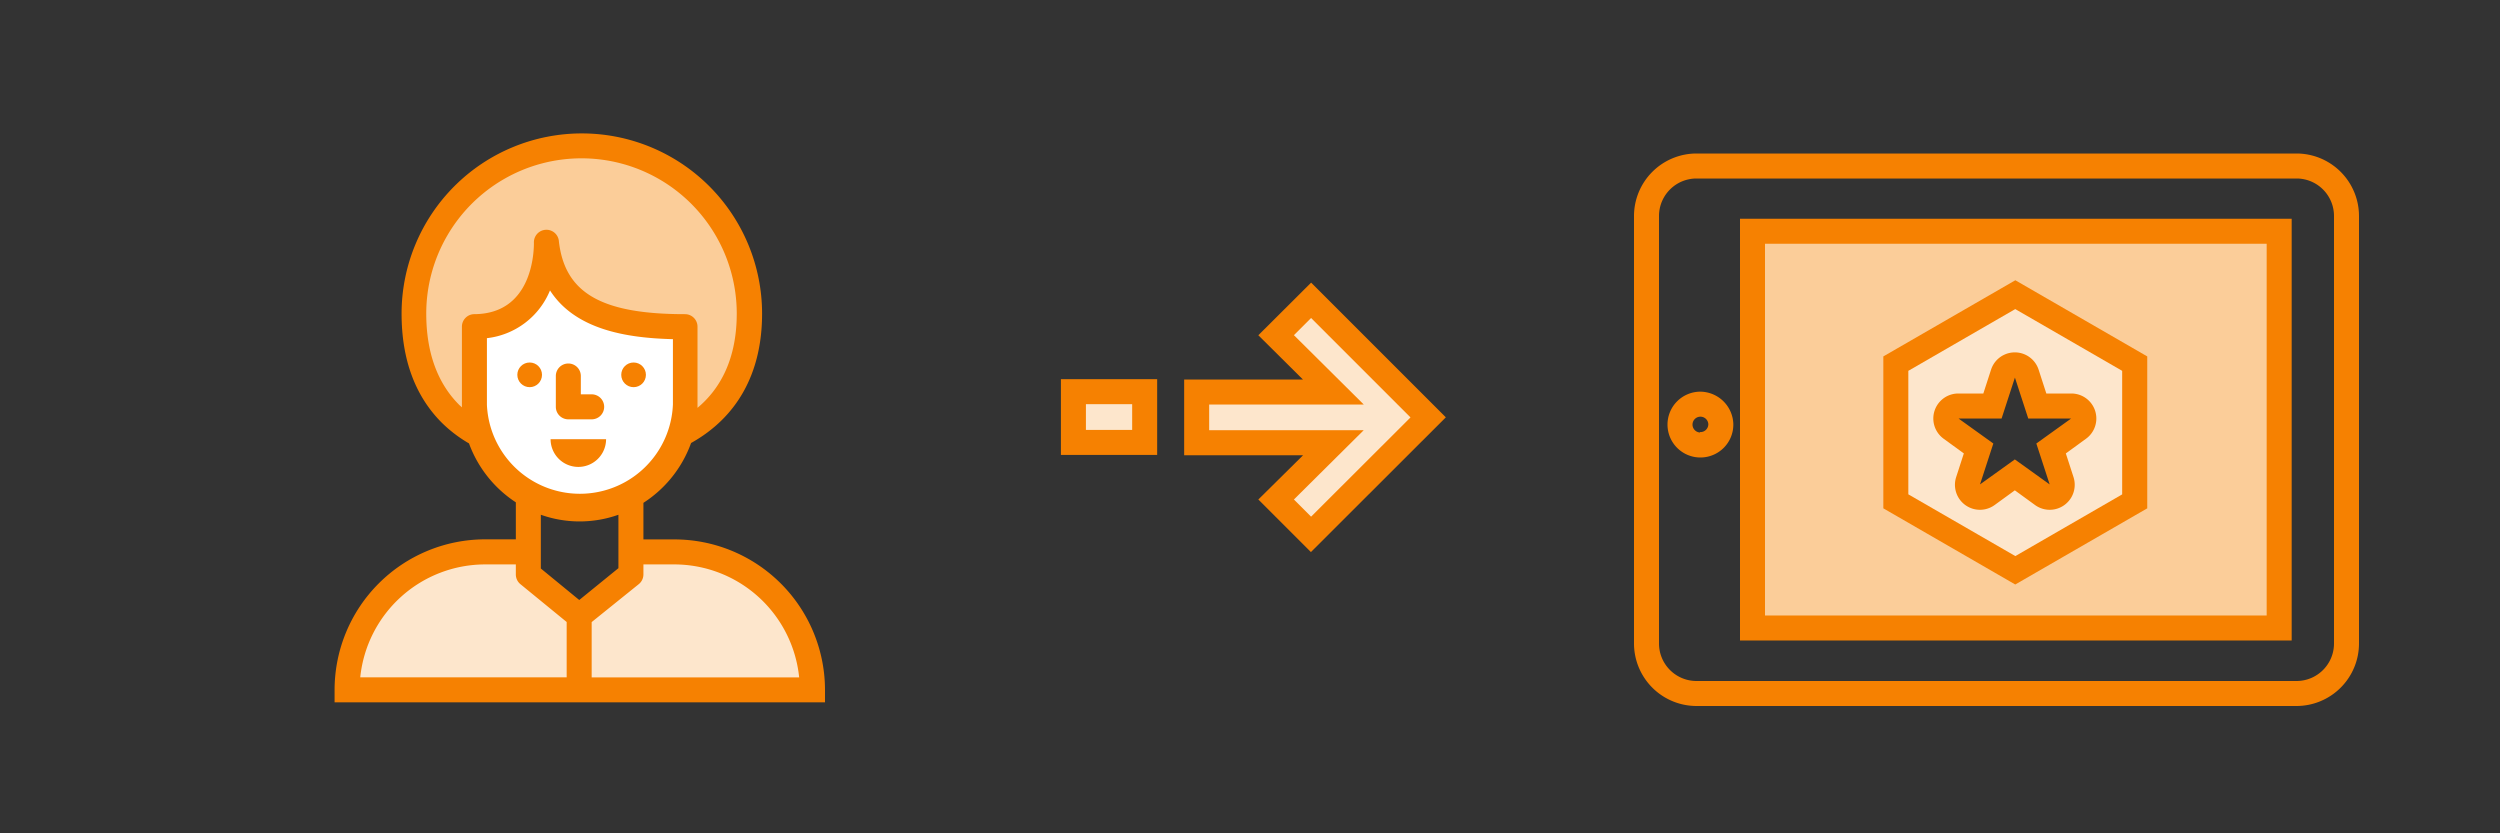 <svg id="Orange_Expanded" data-name="Orange Expanded" xmlns="http://www.w3.org/2000/svg" viewBox="0 0 300 100"><rect x="0" y="0" width="300" height="100" fill="#333333" stroke="none"/><defs><style>.cls-1{fill:#fde6cc;}.cls-2{fill:#fff;}.cls-3{fill:#fbcd99;}.cls-4{fill:#f68101;}</style></defs><title>open-badges-illustrations-A</title><path class="cls-1" d="M80.9,66.23H75.71v2.71l-6.21,5-6.1-5V66.23H58.21A16.61,16.61,0,0,0,41.65,82.78H97.46A16.61,16.61,0,0,0,80.9,66.23Z"/><path class="cls-2" d="M56.93,39.21c0,0.05,0,9.32,0,9.38a12.67,12.67,0,0,0,25.33-.05s0-9.29,0-9.32c-8.06,0-15.63-1.48-16.62-10C65.65,33.67,63.46,39.21,56.93,39.21Z"/><path class="cls-3" d="M69.82,17.51A20.07,20.07,0,0,0,49.69,37.64c0,7.46,3.19,12,7.81,14.54a12.64,12.64,0,0,1-.57-3.59c0-.05,0-9.32,0-9.38,6.53,0,8.72-5.54,8.72-10,1,8.55,8.55,10,16.62,10,0,0,0,9.29,0,9.32a12.64,12.64,0,0,1-.54,3.55c4.81-2.5,8.23-7,8.23-14.44A20.13,20.13,0,0,0,69.82,17.51Z"/><path class="cls-4" d="M80.9,64.73H77.21V60.34a14.3,14.3,0,0,0,5.72-7.18c5.52-3.08,8.52-8.38,8.52-15.52a21.63,21.63,0,1,0-43.26,0c0,5.51,1.64,9.92,4.86,13.12a16.18,16.18,0,0,0,3.23,2.45,14.32,14.32,0,0,0,5.62,7.07v4.44H58.21A18.08,18.08,0,0,0,40.15,82.78v1.5H99v-1.5A18.08,18.08,0,0,0,80.9,64.73ZM55.43,39.21c0,0.05,0,9.34,0,9.4s0,0.18,0,.27l-0.28-.25c-2.64-2.61-4-6.31-4-11a18.63,18.63,0,1,1,37.26,0c0,5.4-1.94,9-4.71,11.31,0-.13,0-0.26,0-0.4s0-9.31,0-9.34a1.5,1.5,0,0,0-1.5-1.5c-10,0-14.41-2.52-15.13-8.71a1.5,1.5,0,0,0-3,.17c0,1.43-.35,8.54-7.22,8.54A1.5,1.5,0,0,0,55.43,39.21Zm3,9.37c0-.12,0-5.38,0-8A9.32,9.32,0,0,0,66,34.85c3,4.67,9.08,5.71,14.75,5.85,0,2.6,0,7.71,0,7.83A11.17,11.17,0,0,1,58.43,48.58ZM69.51,72L64.9,68.22V61.77a13.91,13.91,0,0,0,9.31,0v6.41Zm-11.3-4.27H61.9v1.21a1.5,1.5,0,0,0,.55,1.16L68,74.64v6.64H43.23A15.08,15.08,0,0,1,58.21,67.73ZM71,81.28V74.65l5.65-4.55a1.5,1.5,0,0,0,.56-1.17V67.73H80.9a15.08,15.08,0,0,1,15,13.56H71Z"/><path class="cls-4" d="M72.73,52.7a3.33,3.33,0,0,1-6.66,0h6.66Z"/><path class="cls-4" d="M71,50.32h-2.8a1.5,1.5,0,0,1-1.5-1.5v-3.7a1.5,1.5,0,0,1,3,0v2.2H71A1.5,1.5,0,0,1,71,50.32Z"/><path class="cls-3" d="M210.3,27.75v47.6h63.15V27.75H210.3Zm39.12,23.68-3.3,2.4,1.26,3.88a1.5,1.5,0,0,1-2.31,1.68l-3.3-2.4-3.3,2.4a1.5,1.5,0,0,1-2.31-1.68l1.26-3.88-3.3-2.4a1.5,1.5,0,0,1,.88-2.71h4.08l1.26-3.88a1.5,1.5,0,0,1,2.85,0l1.26,3.88h4.08A1.5,1.5,0,0,1,249.42,51.43Z"/><path class="cls-1" d="M241.84,35.36L227.5,43.63V60.18l14.33,8.28,14.33-8.28V43.63Zm7.58,16.08-3.3,2.4,1.26,3.88a1.5,1.5,0,0,1-2.31,1.68l-3.3-2.4-3.3,2.4a1.5,1.5,0,0,1-2.31-1.68l1.26-3.88-3.3-2.4a1.5,1.5,0,0,1,.88-2.71h4.08l1.26-3.88a1.5,1.5,0,0,1,2.85,0l1.26,3.88h4.08A1.5,1.5,0,0,1,249.42,51.43Z"/><path class="cls-4" d="M275.58,18.42h-72a7.51,7.51,0,0,0-7.5,7.5v51.3a7.51,7.51,0,0,0,7.5,7.5h72a7.51,7.51,0,0,0,7.5-7.5V25.92A7.51,7.51,0,0,0,275.58,18.42Zm4.5,58.8a4.5,4.5,0,0,1-4.5,4.5h-72a4.5,4.5,0,0,1-4.5-4.5V25.92a4.5,4.5,0,0,1,4.5-4.5h72a4.5,4.5,0,0,1,4.5,4.5v51.3Z"/><path class="cls-4" d="M204,47A3.95,3.95,0,1,0,208,50.9,4,4,0,0,0,204,47Zm0,4.9A0.95,0.95,0,1,1,205,50.9,0.95,0.95,0,0,1,204,51.85Z"/><path class="cls-4" d="M208.8,76.86H275V26.25H208.8V76.86Zm3-47.61H272V73.86H211.8V29.25Z"/><path class="cls-4" d="M226,42.77V61l15.83,9.14L257.67,61V42.77l-15.83-9.14Zm28.67,16.55-12.83,7.41L229,59.32V44.5l12.83-7.41,12.83,7.41V59.32Z"/><path class="cls-4" d="M238.92,44.38L238,47.22h-3a3,3,0,0,0-1.76,5.43l2.42,1.76-0.92,2.84a3,3,0,0,0,4.62,3.35l2.42-1.76,2.42,1.76a3,3,0,0,0,4.62-3.35l-0.92-2.84,2.42-1.76a3,3,0,0,0-1.76-5.43h-3l-0.92-2.84A3,3,0,0,0,238.92,44.38Zm9.62,5.84-4.18,3,1.6,4.91-4.18-3-4.18,3,1.6-4.91-4.18-3h5.17l1.6-4.91,1.6,4.91h5.17Z"/><circle class="cls-4" cx="76.03" cy="44.98" r="1.48"/><circle class="cls-4" cx="63.56" cy="44.98" r="1.48"/><polygon class="cls-1" points="153.14 59.95 160 53.13 143.6 53.13 143.6 47.04 160.01 47.04 153.14 40.22 157.33 36.04 171.37 50.08 157.33 64.13 153.14 59.95"/><path class="cls-4" d="M157.33,38.16l11.93,11.93L157.33,62l-2.06-2.06,8.38-8.32H145.1V48.54h18.55l-8.38-8.32,2.06-2.06m0-4.24L151,40.23l5.35,5.31H142.1v9.09h14.27L151,59.94l6.31,6.31L173.5,50.08,157.33,33.91h0Z"/><rect class="cls-1" x="128.81" y="47" width="8.55" height="6.09"/><path class="cls-4" d="M135.86,48.5v3.09h-5.55V48.5h5.55m3-3H127.31v9.09h11.55V45.5h0Z"/></svg>